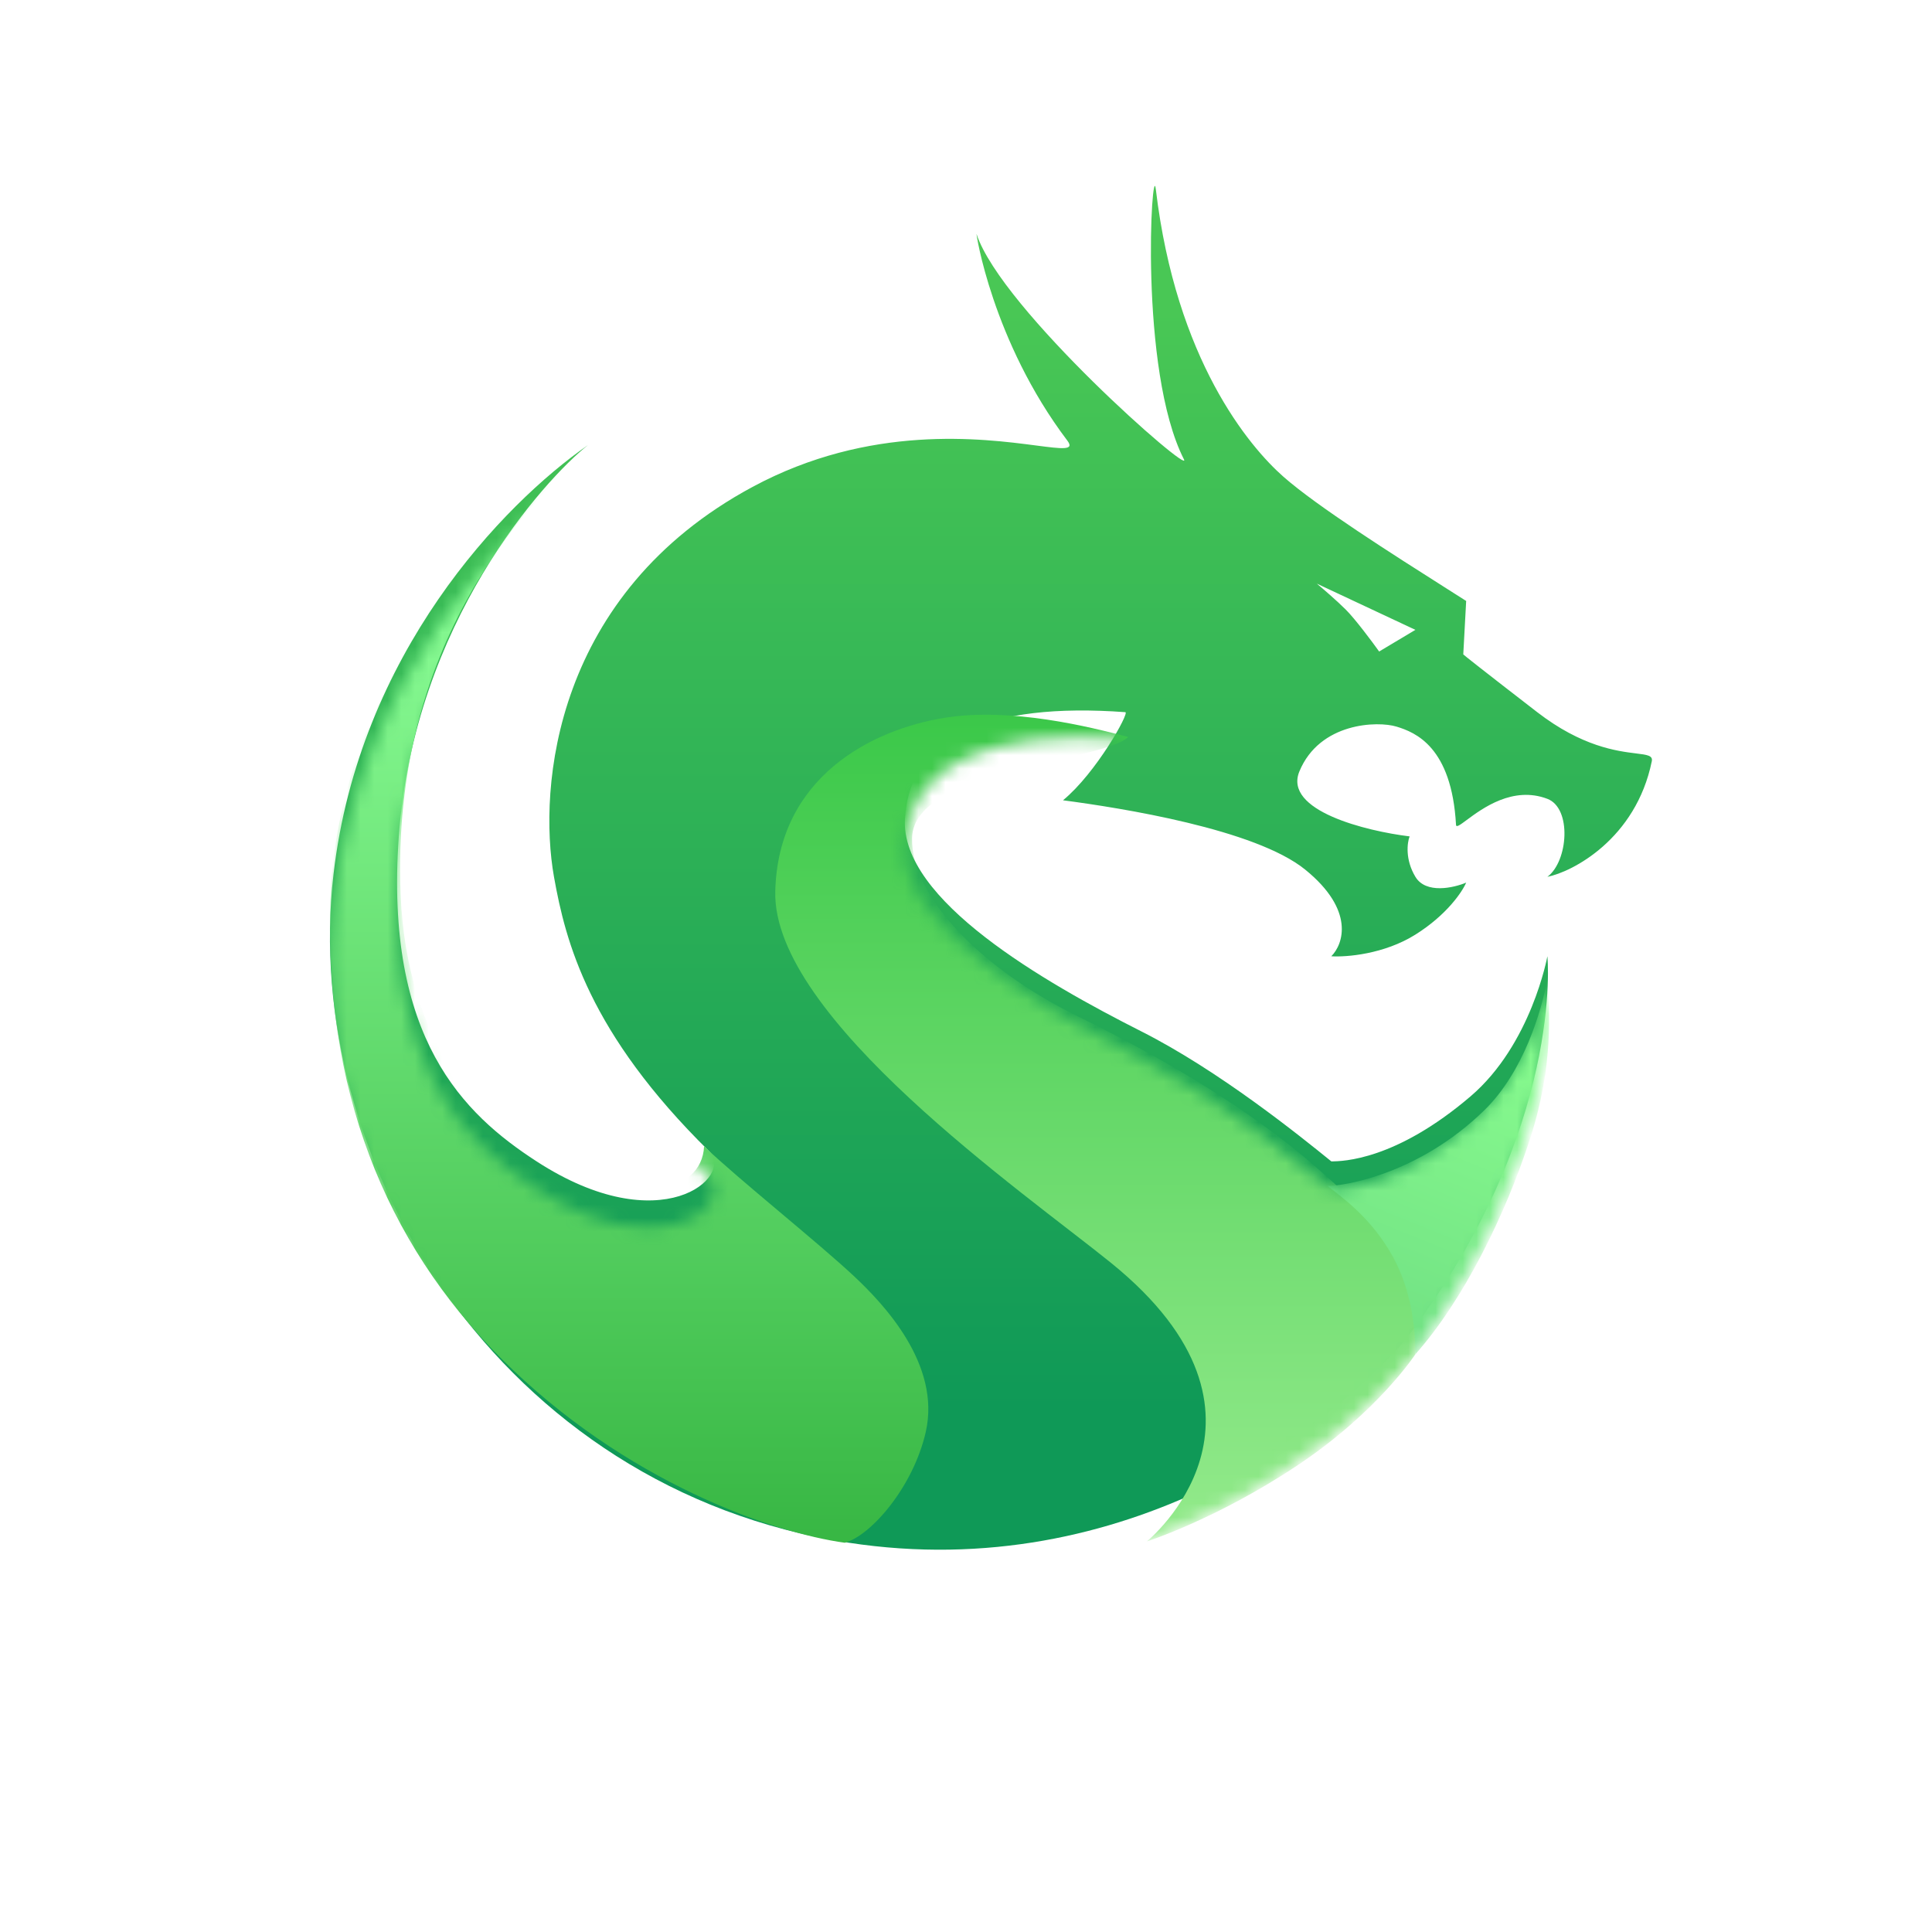<svg xmlns="http://www.w3.org/2000/svg" width="142" height="142" viewBox="0 0 142 142" fill="none">
  <g filter="url(#filter0_d_4193_204505)">
    <path d="M16 67C16 36.624 40.624 12 71 12C101.376 12 126 36.624 126 67C126 97.376 101.376 122 71 122C40.624 122 16 97.376 16 67Z" fill="white"/>
  </g>
  <g filter="url(#filter1_i_4193_204505)">
    <path fill-rule="evenodd" clip-rule="evenodd" d="M43.213 34.715C36.953 39.068 26.393 50.053 24.515 66.234C22.063 87.359 36.773 111.457 62.355 115.385C82.82 118.527 98.311 106.574 103.498 100.204C115.01 84.917 113.731 72.285 113.731 72.285C113.731 72.285 112.558 78.76 108.082 82.582C102.585 87.275 98.702 87.359 97.849 87.359C95.54 85.484 89.599 80.692 83.886 77.805C76.744 74.195 66.192 68.144 66.511 62.2C66.834 56.203 72.587 53.601 82.713 54.344C83.033 54.367 80.581 58.803 78.13 60.82C82.429 61.386 92.264 62.943 95.93 65.915C99.597 68.888 98.737 71.4 97.849 72.285C98.95 72.356 101.729 72.136 104.031 70.692C106.334 69.249 107.478 67.543 107.762 66.871C106.838 67.26 104.799 67.72 104.031 66.446C103.264 65.172 103.427 63.934 103.605 63.474C100.407 63.084 94.31 61.584 95.504 58.697C96.996 55.087 101.26 54.981 102.646 55.406C104.031 55.83 106.696 56.892 107.016 62.624C107.028 62.844 107.314 62.632 107.806 62.266C108.948 61.42 111.199 59.749 113.731 60.714C115.543 61.404 115.259 65.314 113.731 66.446C115.543 66.092 120.233 63.686 121.405 57.953C121.492 57.529 121.076 57.478 120.251 57.376C118.851 57.203 116.273 56.883 112.985 54.344C108.806 51.117 107.62 50.169 107.549 50.098L107.762 46.17C107.328 45.894 106.861 45.597 106.369 45.285C102.388 42.76 96.798 39.213 94.332 37.04C91.801 34.811 86.444 28.441 84.952 15.915C84.665 13.511 83.672 29.185 87.02 35.766C87.677 37.058 73.59 24.726 71.778 19.206C71.709 18.996 72.907 27.061 78.45 34.386C79 35.114 78.089 34.995 76.167 34.745C72.202 34.227 63.934 33.149 55.319 37.783C40.717 45.639 39.544 59.864 40.717 66.446C41.568 71.223 43.275 77.911 52.122 86.616C54.005 88.469 48.604 93.304 39.438 87.359C34.108 83.903 28.246 78.336 29.312 63.474C30.439 47.757 40.038 37.23 43.213 34.715ZM96.783 44.896L104.031 48.293L101.366 49.885C100.834 49.142 99.597 47.486 98.915 46.807C98.233 46.127 97.209 45.25 96.783 44.896Z" fill="url(#paint0_linear_4193_204505)"/>
  </g>
  <mask id="mask0_4193_204505" style="mask-type:alpha" maskUnits="userSpaceOnUse" x="24" y="15" width="98" height="101">
    <path fill-rule="evenodd" clip-rule="evenodd" d="M43.213 34.715C36.953 39.068 26.393 50.053 24.515 66.234C22.063 87.359 36.773 111.457 62.355 115.385C82.82 118.527 98.311 106.574 103.498 100.204C115.01 84.917 113.731 72.285 113.731 72.285C113.731 72.285 112.558 78.76 108.082 82.582C102.585 87.275 98.702 87.359 97.849 87.359C95.54 85.484 89.599 80.692 83.886 77.805C76.744 74.195 66.192 68.144 66.511 62.2C66.834 56.203 72.587 53.601 82.713 54.344C83.033 54.367 80.581 58.803 78.13 60.82C82.429 61.386 92.264 62.943 95.93 65.915C99.597 68.888 98.737 71.4 97.849 72.285C98.95 72.356 101.729 72.136 104.031 70.692C106.334 69.249 107.478 67.543 107.762 66.871C106.838 67.26 104.799 67.72 104.031 66.446C103.264 65.172 103.427 63.934 103.605 63.474C100.407 63.084 94.31 61.584 95.504 58.697C96.996 55.087 101.26 54.981 102.646 55.406C104.031 55.83 106.696 56.892 107.016 62.624C107.028 62.844 107.314 62.632 107.806 62.266C108.948 61.42 111.199 59.749 113.731 60.714C115.543 61.404 115.259 65.314 113.731 66.446C115.543 66.092 120.233 63.686 121.405 57.953C121.492 57.529 121.076 57.478 120.251 57.376C118.851 57.203 116.273 56.883 112.985 54.344C108.806 51.117 107.62 50.169 107.549 50.098L107.762 46.17C107.328 45.894 106.861 45.597 106.369 45.285C102.388 42.76 96.798 39.213 94.332 37.04C91.801 34.811 86.444 28.441 84.952 15.915C84.665 13.511 83.672 29.185 87.02 35.766C87.677 37.058 73.59 24.726 71.778 19.206C71.709 18.996 72.907 27.061 78.45 34.386C79 35.114 78.089 34.995 76.167 34.745C72.202 34.227 63.934 33.149 55.319 37.783C40.717 45.639 39.544 59.864 40.717 66.446C41.568 71.223 43.275 77.911 52.122 86.616C54.005 88.469 48.604 93.304 39.438 87.359C34.108 83.903 28.246 78.336 29.312 63.474C30.439 47.757 40.038 37.23 43.213 34.715ZM96.783 44.896L104.031 48.293L101.366 49.885C100.834 49.142 99.597 47.486 98.915 46.807C98.233 46.127 97.209 45.25 96.783 44.896Z" fill="url(#paint1_linear_4193_204505)"/>
  </mask>
  <g mask="url(#mask0_4193_204505)">
    <path d="M69.47 52.751C74.339 51.982 80.094 53.421 82.917 54.167C81.083 56 67.142 56.479 67.036 61.593C66.949 65.794 71.961 71.143 79.208 74.696C91.591 80.768 96.459 85.562 98.153 87.053C105.004 93.088 104.029 99.537 104.029 99.537C104.029 99.537 101.262 103.776 95.335 107.719C89.408 111.663 84.292 113.292 84.292 113.292C84.292 113.292 95.612 104.098 81.642 92.806C75.275 87.659 56.77 74.802 56.981 65.534C57.174 57.121 64.073 53.603 69.47 52.751Z" fill="url(#paint2_linear_4193_204505)"/>
    <path d="M102.387 92.393C100.792 89.458 98.497 87.913 97.583 87.166C98.789 87.166 104.25 86.315 109.074 81.624C112.015 78.763 113.307 74.267 113.745 71.921C113.855 74.267 114.227 78.212 112.473 83.65C110.639 89.335 107.537 95.592 104.029 99.537C104.029 97.404 103.689 94.789 102.387 92.393Z" fill="url(#paint3_linear_4193_204505)"/>
    <g filter="url(#filter2_i_4193_204505)">
      <path d="M62.788 95.817C60.141 93.333 54.252 88.65 51.75 86.25C51.428 93.451 30.32 89.357 29.445 67.753C28.695 49.221 38.773 38.843 44.133 34.077C37.057 38.419 24.942 51.974 24.299 67.753C23.721 81.933 28.266 93.275 36.843 101.853C45.949 110.961 56.912 114.684 62.094 115.39C64.024 114.861 67.125 111.278 68.041 107.254C69.175 102.277 64.932 97.829 62.788 95.817Z" fill="url(#paint4_linear_4193_204505)"/>
    </g>
  </g>
  <defs>
    <filter id="filter0_d_4193_204505" x="0" y="0" width="142" height="142" filterUnits="userSpaceOnUse" color-interpolation-filters="sRGB">
      <feFlood flood-opacity="0" result="BackgroundImageFix"/>
      <feColorMatrix in="SourceAlpha" type="matrix" values="0 0 0 0 0 0 0 0 0 0 0 0 0 0 0 0 0 0 127 0" result="hardAlpha"/>
      <feOffset dy="4"/>
      <feGaussianBlur stdDeviation="8"/>
      <feComposite in2="hardAlpha" operator="out"/>
      <feColorMatrix type="matrix" values="0 0 0 0 0.816 0 0 0 0 0.875 0 0 0 0 0.929 0 0 0 0.36 0"/>
      <feBlend mode="normal" in2="BackgroundImageFix" result="effect1_dropShadow_4193_204505"/>
      <feBlend mode="normal" in="SourceGraphic" in2="effect1_dropShadow_4193_204505" result="shape"/>
    </filter>
    <filter id="filter1_i_4193_204505" x="24.25" y="13.666" width="97.167" height="102.235" filterUnits="userSpaceOnUse" color-interpolation-filters="sRGB">
      <feFlood flood-opacity="0" result="BackgroundImageFix"/>
      <feBlend mode="normal" in="SourceGraphic" in2="BackgroundImageFix" result="shape"/>
      <feColorMatrix in="SourceAlpha" type="matrix" values="0 0 0 0 0 0 0 0 0 0 0 0 0 0 0 0 0 0 127 0" result="hardAlpha"/>
      <feOffset dy="-2"/>
      <feGaussianBlur stdDeviation="2"/>
      <feComposite in2="hardAlpha" operator="arithmetic" k2="-1" k3="1"/>
      <feColorMatrix type="matrix" values="0 0 0 0 0.957 0 0 0 0 0.996 0 0 0 0 1 0 0 0 1 0"/>
      <feBlend mode="normal" in2="shape" result="effect1_innerShadow_4193_204505"/>
    </filter>
    <filter id="filter2_i_4193_204505" x="24.25" y="32.077" width="43.981" height="83.313" filterUnits="userSpaceOnUse" color-interpolation-filters="sRGB">
      <feFlood flood-opacity="0" result="BackgroundImageFix"/>
      <feBlend mode="normal" in="SourceGraphic" in2="BackgroundImageFix" result="shape"/>
      <feColorMatrix in="SourceAlpha" type="matrix" values="0 0 0 0 0 0 0 0 0 0 0 0 0 0 0 0 0 0 127 0" result="hardAlpha"/>
      <feOffset dy="-2"/>
      <feGaussianBlur stdDeviation="2"/>
      <feComposite in2="hardAlpha" operator="arithmetic" k2="-1" k3="1"/>
      <feColorMatrix type="matrix" values="0 0 0 0 0.957 0 0 0 0 0.996 0 0 0 0 1 0 0 0 1 0"/>
      <feBlend mode="normal" in2="shape" result="effect1_innerShadow_4193_204505"/>
    </filter>
    <linearGradient id="paint0_linear_4193_204505" x1="80.308" y1="24.675" x2="80.308" y2="106.893" gradientUnits="userSpaceOnUse">
      <stop stop-color="#49C755"/>
      <stop offset="0.985" stop-color="#0F9957"/>
    </linearGradient>
    <linearGradient id="paint1_linear_4193_204505" x1="39.199" y1="65.784" x2="121.417" y2="65.784" gradientUnits="userSpaceOnUse">
      <stop stop-color="#49C755"/>
      <stop offset="0.985" stop-color="#0F9957"/>
    </linearGradient>
    <linearGradient id="paint2_linear_4193_204505" x1="80.484" y1="52.453" x2="80.484" y2="112.833" gradientUnits="userSpaceOnUse">
      <stop stop-color="#3BC849"/>
      <stop offset="1" stop-color="#93EA8B"/>
    </linearGradient>
    <linearGradient id="paint3_linear_4193_204505" x1="114.336" y1="73.307" x2="104.092" y2="98.566" gradientUnits="userSpaceOnUse">
      <stop stop-color="#8BFF90"/>
      <stop offset="1" stop-color="#72E284"/>
    </linearGradient>
    <linearGradient id="paint4_linear_4193_204505" x1="46.24" y1="34.077" x2="46.24" y2="114.879" gradientUnits="userSpaceOnUse">
      <stop offset="0.111" stop-color="#8DFF98"/>
      <stop offset="1" stop-color="#38B744"/>
    </linearGradient>
  </defs>
</svg>